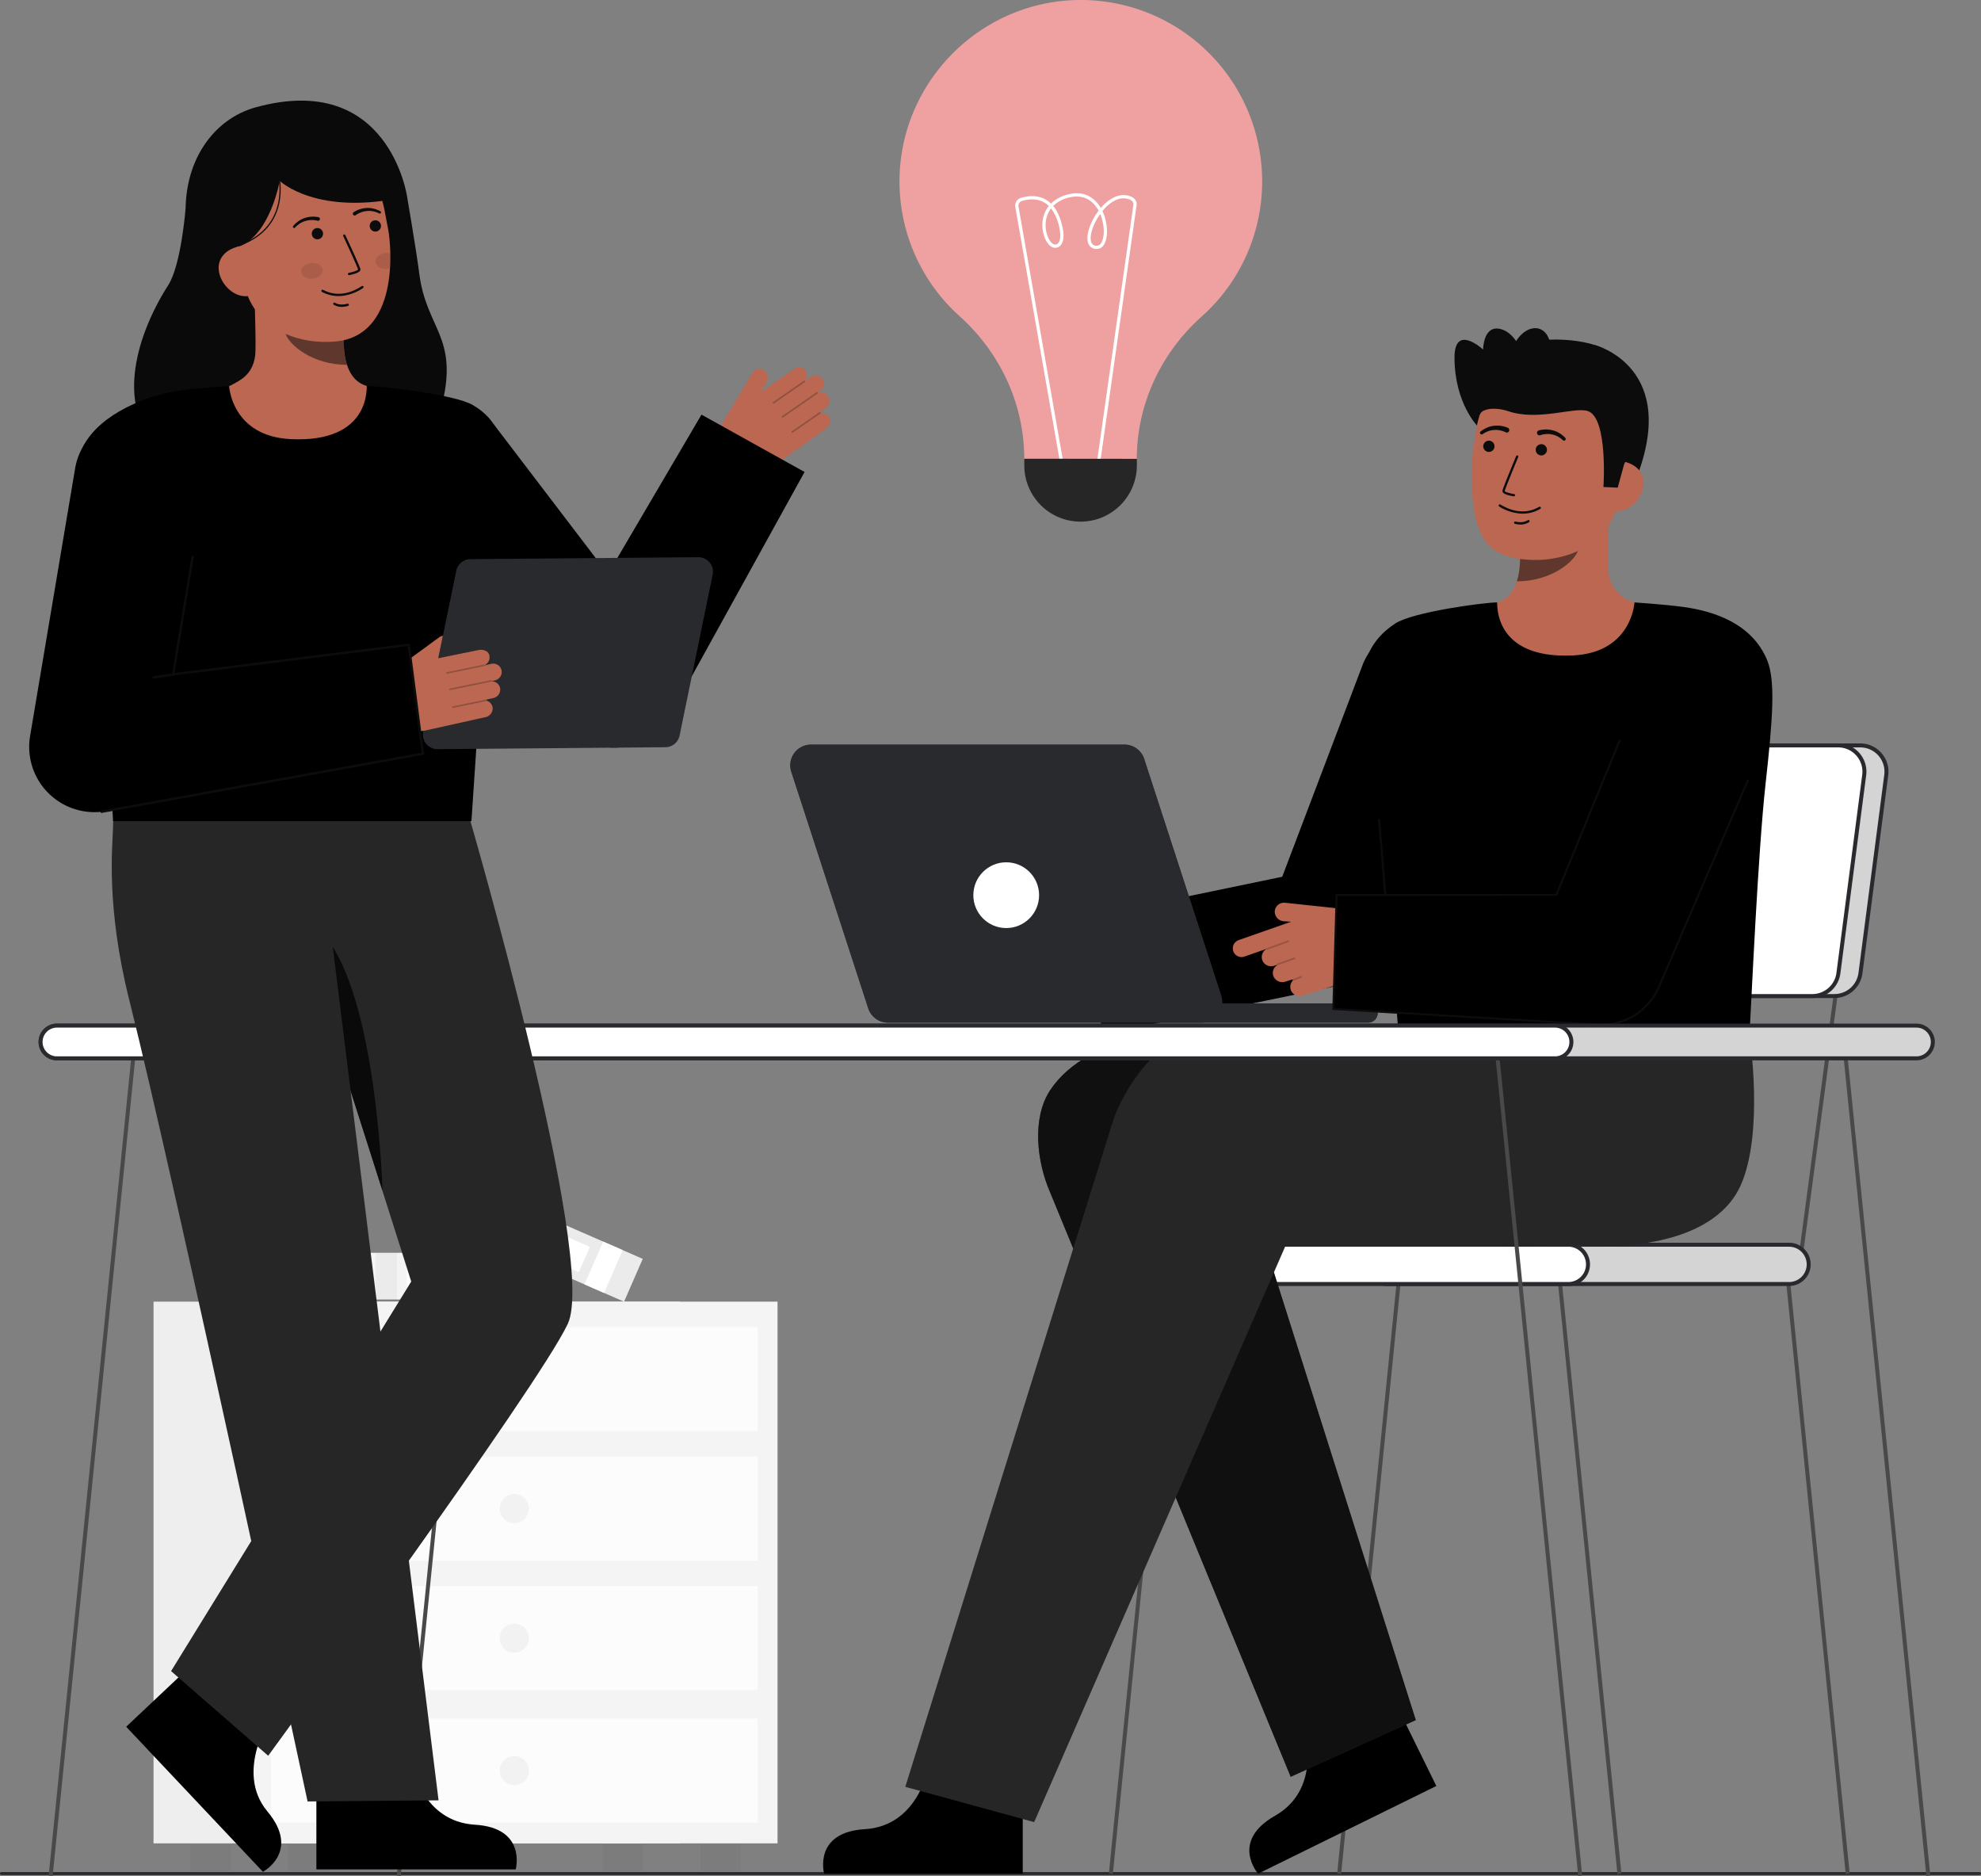 <svg id="Layer_1" data-name="Layer 1" xmlns="http://www.w3.org/2000/svg" viewBox="0 0 991.824 939.027">
  <rect x="0" y="0" width="991.824" height="939.027" fill="#808080" stroke="none"/>
  <g>
    <g>
      <g>
        <rect x="177.403" y="627.099" width="80.326" height="23.372" fill="#f4f4f4"></rect>
        <rect x="188.19" y="627.099" width="10.525" height="23.372" fill="#292a2e" opacity="0.05"></rect>
        <rect x="203.701" y="632.179" width="43.764" height="13.85" fill="#fff"></rect>
      </g>
      <g>
        <rect x="239.08" y="612.872" width="81.445" height="23.372" transform="translate(273.373 -59.782) rotate(23.594)" fill="#f4f4f4"></rect>
        <rect x="239.08" y="612.872" width="81.445" height="23.372" transform="translate(273.373 -59.782) rotate(23.594)" fill="#292a2e" opacity="0.05"></rect>
        <rect x="296.872" y="622.658" width="10.672" height="23.372" transform="translate(279.163 -67.932) rotate(23.594)" fill="#fff"></rect>
        <rect x="250.039" y="614.671" width="44.373" height="13.85" transform="translate(271.554 -56.997) rotate(23.594)" fill="#fff"></rect>
      </g>
      <g>
        <g>
          <rect x="301.754" y="923.175" width="20.186" height="13.481" fill="#292a2e" opacity="0.05"></rect>
          <rect x="95.374" y="923.175" width="20.186" height="13.481" fill="#292a2e" opacity="0.05"></rect>
        </g>
        <rect x="76.87" y="651.567" width="263.574" height="271.152" fill="#f4f4f4"></rect>
        <rect x="76.87" y="651.567" width="263.574" height="271.152" fill="#292a2e" opacity="0.03"></rect>
        <rect x="125.714" y="651.567" width="263.574" height="271.152" fill="#f4f4f4"></rect>
        <g>
          <rect x="350.598" y="923.175" width="20.186" height="13.481" fill="#292a2e" opacity="0.05"></rect>
          <rect x="144.218" y="923.175" width="20.186" height="13.481" fill="#292a2e" opacity="0.05"></rect>
        </g>
        <rect x="135.609" y="664.266" width="243.786" height="52.094" fill="#fff" opacity="0.7"></rect>
        <rect x="135.609" y="729.111" width="243.786" height="52.094" fill="#fff" opacity="0.7"></rect>
        <rect x="135.609" y="793.954" width="243.786" height="52.094" fill="#fff" opacity="0.7"></rect>
        <circle cx="257.502" cy="690.313" r="7.289" fill="#292a2e" opacity="0.05"></circle>
        <circle cx="257.502" cy="755.158" r="7.289" fill="#292a2e" opacity="0.05"></circle>
        <circle cx="257.502" cy="820.002" r="7.289" fill="#292a2e" opacity="0.05"></circle>
        <g>
          <rect x="135.609" y="860.26" width="243.786" height="52.094" fill="#fff" opacity="0.7"></rect>
          <circle cx="257.502" cy="886.307" r="7.289" fill="#292a2e" opacity="0.05"></circle>
        </g>
      </g>
    </g>
    <g>
      <g>
        <path d="M.7,938.524h990.42a.7.7,0,0,0,0-1.4H.7a.7.7,0,1,0,0,1.4Z" fill="#292a2e"></path>
        <g opacity="0.65">
          <path d="M.7,938.524h990.42a.7.7,0,0,0,0-1.4H.7a.7.7,0,1,0,0,1.4Z" fill="#292a2e"></path>
        </g>
      </g>
      <g>
        <g>
          <polygon points="924.101 938.116 926.065 937.738 895.369 632.707 893.405 633.085 924.101 938.116" fill="#494949"></polygon>
          <polygon points="809.803 938.116 811.767 937.738 781.072 632.707 779.108 633.085 809.803 938.116" fill="#494949"></polygon>
          <g>
            <polygon points="557.155 938.116 555.191 937.738 585.887 632.707 587.851 633.085 557.155 938.116" fill="#494949"></polygon>
            <polygon points="671.453 938.116 669.489 937.738 700.184 632.707 702.148 633.085 671.453 938.116" fill="#494949"></polygon>
          </g>
          <rect x="636.434" y="564.744" width="135.496" height="2" transform="translate(50.216 1188.854) rotate(-82.395)" fill="#494949"></rect>
          <rect x="842.258" y="564.744" width="135.496" height="2" transform="translate(228.799 1392.867) rotate(-82.395)" fill="#494949"></rect>
          <g>
            <rect x="684.565" y="623.061" width="220.99" height="19.671" rx="9.835" transform="translate(1590.12 1265.792) rotate(180)" fill="#292a2e"></rect>
            <rect x="684.565" y="623.061" width="220.99" height="19.671" rx="9.835" transform="translate(1590.12 1265.792) rotate(180)" fill="#fff" opacity="0.8"></rect>
            <path d="M683.565,632.9A10.847,10.847,0,0,1,694.4,622.061H895.72a10.835,10.835,0,0,1,0,21.67H694.4A10.848,10.848,0,0,1,683.565,632.9Zm10.835-8.835a8.835,8.835,0,1,0,0,17.67H895.72a8.835,8.835,0,0,0,0-17.67Z" fill="#292a2e"></path>
          </g>
          <g>
            <rect x="574.07" y="623.061" width="220.99" height="19.671" rx="9.835" transform="translate(1369.13 1265.792) rotate(-180)" fill="#fff"></rect>
            <path d="M573.069,632.9a10.848,10.848,0,0,1,10.836-10.835h201.32a10.835,10.835,0,0,1,0,21.67H583.905A10.849,10.849,0,0,1,573.069,632.9Zm10.836-8.835a8.835,8.835,0,1,0,0,17.67h201.32a8.835,8.835,0,0,0,0-17.67Z" fill="#292a2e"></path>
          </g>
          <g>
            <path d="M723.189,498.591H918.436a13.145,13.145,0,0,0,13.035-11.447l12.914-99.18a13.144,13.144,0,0,0-13.034-14.842H736.1a13.146,13.146,0,0,0-13.035,11.448l-12.915,99.179A13.145,13.145,0,0,0,723.189,498.591Z" fill="#292a2e"></path>
            <path d="M723.189,498.591H918.436a13.145,13.145,0,0,0,13.035-11.447l12.914-99.18a13.144,13.144,0,0,0-13.034-14.842H736.1a13.146,13.146,0,0,0-13.035,11.448l-12.915,99.179A13.145,13.145,0,0,0,723.189,498.591Z" fill="#fff" opacity="0.8"></path>
            <path d="M712.561,494.78a14.143,14.143,0,0,1-3.4-11.159l12.915-99.18A14.18,14.18,0,0,1,736.1,372.122H931.351a14.144,14.144,0,0,1,14.026,15.971l-12.915,99.18a14.179,14.179,0,0,1-14.026,12.318H723.189A14.145,14.145,0,0,1,712.561,494.78ZM736.1,374.122A12.175,12.175,0,0,0,724.061,384.7l-12.915,99.18a12.144,12.144,0,0,0,12.043,13.712H918.436a12.174,12.174,0,0,0,12.043-10.576l12.914-99.18a12.144,12.144,0,0,0-12.042-13.713Z" fill="#292a2e"></path>
          </g>
          <g>
            <path d="M712.148,498.591H907.4a13.145,13.145,0,0,0,13.035-11.447l12.915-99.18a13.145,13.145,0,0,0-13.035-14.842H725.063a13.145,13.145,0,0,0-13.034,11.448l-12.915,99.179A13.144,13.144,0,0,0,712.148,498.591Z" fill="#fff"></path>
            <path d="M701.52,494.78a14.147,14.147,0,0,1-3.4-11.159l12.915-99.18a14.181,14.181,0,0,1,14.026-12.319H920.31a14.144,14.144,0,0,1,14.026,15.971l-12.914,99.18A14.181,14.181,0,0,1,907.4,499.591H712.148A14.147,14.147,0,0,1,701.52,494.78Zm23.543-120.658A12.177,12.177,0,0,0,713.02,384.7l-12.915,99.18a12.144,12.144,0,0,0,12.043,13.712H907.4a12.174,12.174,0,0,0,12.043-10.576l12.915-99.179a12.146,12.146,0,0,0-12.043-13.714Z" fill="#292a2e"></path>
          </g>
        </g>
        <g>
          <g>
            <path d="M739.873,213.452s-11.526-11.463-11.651-34.232c-.1-17.63,14.318-4.243,14.318-4.243s.054-12.695,8.965-10.213,12.208,16.276,12.208,16.276" fill="#0c0c0c"></path>
            <path d="M798.261,172.655s44.412,11.006,19.751,69.852l-4.025-.279-8.17-.567" fill="#0c0c0c"></path>
            <path id="sk" d="M741.257,303.665c.2-.027,2.42,36.8,45.206,33.592,29.62-2.219,40.181-33.645,40.86-33.645-3.194-.678-7.14-1.708-8.709-2.062A17.279,17.279,0,0,1,805.4,287.018c-.867-5.22.6-31.928.151-37.21l-45.467,10.149c.635,11.155,5.082,37.016-10.5,41.593C746.983,302.307,744.19,303,741.257,303.665Z" fill="#bb6751"></path>
            <path id="sh" d="M759.441,290.981a32.865,32.865,0,0,0,1.368-7.057,75.216,75.216,0,0,0-.3-16.412,49.849,49.849,0,0,0,25.129-11.01c.844,3.118,5.487,16.742,4.2,19.7C787.413,281.809,775.994,290.981,759.441,290.981Z" fill="#0c0c0c" opacity="0.52"></path>
            <path d="M766.241,280.239c17.99.841,40.8-7.474,44.409-31.555l3.259-21.729c3.611-24.081-6.11-45.5-28.783-48.9h0c-22.673-3.4-42.548,13.581-46.159,37.662l-1.443,9.619a73.5,73.5,0,0,0-.633,9.99c-.022,8.828-.022,22.256,4.641,31.978C745.933,276.482,754.748,279.7,766.241,280.239Z" fill="#bb6751"></path>
            <path d="M761.016,257.06a23.649,23.649,0,0,1-10.391-3.5.579.579,0,1,1,.594-.993c6.792,4.065,13.4,4.511,19.119,1.293a3.743,3.743,0,0,1,.357-.187.579.579,0,0,1,.434,1.073c-.045.02-.119.064-.223.122A17.34,17.34,0,0,1,761.016,257.06Z" fill="#0c0c0c"></path>
            <path d="M760.443,262.518a11.837,11.837,0,0,1-1.981-.32.578.578,0,1,1,.277-1.123c3.912.965,6.056-.594,6.146-.661a.578.578,0,0,1,.7.921A7.841,7.841,0,0,1,760.443,262.518Z" fill="#0c0c0c"></path>
            <circle cx="745.433" cy="223.405" r="2.824" fill="#0c0c0c"></circle>
            <circle cx="771.692" cy="225.156" r="2.824" fill="#0c0c0c"></circle>
            <path d="M808.142,255.809c6.89,1.033,13.582-5.5,14.615-12.391s-3.983-11.528-10.873-12.561l-4.243,4.084-5.423,19.98Z" fill="#bb6751"></path>
            <g>
              <path d="M802.794,243.777s2.345-34.454-7.717-37.98c-6.7-2.348-24.757,5.141-39.837.067-6.6-2.22-13.257-1.424-14.35,1.686-.432,1.231-2.159-17.553,10.342-29.918,9.953-9.845,38.018-9.165,50.1-3.835,33.45,14.758,11.77,58.758,11.77,58.758l-3.165,11.555Z" fill="#0c0c0c"></path>
              <path d="M757.947,248.433l-.044,0c-2.221-.327-5.911-1.123-5.668-2.785.2-1.377,6.161-15.685,6.841-17.311a.572.572,0,1,1,1.055.44c-2.644,6.336-6.626,16.1-6.764,17.037.161.425,2.4,1.148,4.7,1.488a.572.572,0,0,1-.122,1.136Z" fill="#0c0c0c"></path>
              <path d="M754.914,214.139a13.586,13.586,0,0,0-7.144-.975,12,12,0,0,0-3.445.977,14.07,14.07,0,0,0-3.017,1.844.833.833,0,0,0,.955,1.363l.057-.037a12.233,12.233,0,0,1,2.716-1.434,10.015,10.015,0,0,1,2.951-.641,11.349,11.349,0,0,1,5.778,1.123l.075.039a1.251,1.251,0,0,0,1.146-2.225Z" fill="#0c0c0c"></path>
              <path d="M771.274,217.81a11.329,11.329,0,0,1,5.878-.314,9.989,9.989,0,0,1,2.834,1.042,12.268,12.268,0,0,1,2.492,1.795l.049.043a.833.833,0,0,0,1.137-1.216,14.077,14.077,0,0,0-2.734-2.243,12.008,12.008,0,0,0-3.276-1.444,13.6,13.6,0,0,0-7.211-.021,1.251,1.251,0,0,0,.675,2.41l.073-.023Z" fill="#0c0c0c"></path>
            </g>
            <ellipse cx="766.169" cy="177.868" rx="14.04" ry="9.539" transform="translate(341.583 839.97) rotate(-70.399)" fill="#0c0c0c"></ellipse>
          </g>
          <g>
            <path d="M464.375,886.277s-5.362,27.793-31.384,29.342-20.38,22.28-20.38,22.28h99.444V888.215Z" fill="#000000"></path>
            <path d="M653.563,868.729s7.457,27.306-15.21,40.183S629.9,937.9,629.9,937.9L719.133,894,697.2,849.421Z" fill="#000000"></path>
            <g>
              <path d="M708.831,861.016l-75.25-237.39h136.4c27.4,0,38.822-23.235,38.822-50.633s-26.935-51.416-54.334-51.416H570.379c-16.711,0-35.449,10.22-44.62,24.19s-6.693,35.617-.048,50.951l120.5,292.667" fill="#262626"></path>
              <path d="M708.831,861.016l-75.25-237.39h136.4c27.4,0,38.822-23.235,38.822-50.633s-26.935-51.416-54.334-51.416H570.379c-16.711,0-35.449,10.22-44.62,24.19s-6.693,35.617-.048,50.951l120.5,292.667" fill="#0a0a0a" opacity="0.8"></path>
              <path d="M517.774,912.088,643.593,623.626l165.209-.011c38.711-3.035,56.44-24.25,55.876-51.642-.556-27.045-14.25-53.758-41.173-53.758H600.836c-19.92.409-35.592,22.423-42.982,40.925l-104.6,335.288" fill="#262626"></path>
              <path d="M875.949,518.546s7.337,47.846-4.293,74.447c-14.519,33.21-68.947,30.623-68.947,30.623l3.067-105.4Z" fill="#262626"></path>
            </g>
          </g>
          <path d="M553.12,517.605l116.7-24.182a29.529,29.529,0,0,0,21.616-18.438l45.9-120.953a29.529,29.529,0,1,0-55.215-20.954l-40.152,105.8L541.137,459.775S551.1,518.024,553.12,517.605Z" fill="#000000"></path>
          <path d="M688.1,384.747c1.347,15.833,10.9,114.61,12.2,134.112H875.872c1.009-17.589,4.284-92.266,8.11-126.661,3.651-32.822,4.976-51.552.77-61.751-7.418-17.99-25.981-24.463-41.971-26.628-9.763-1.321-24.448-2.269-24.448-2.269S817.09,326.7,787.441,328.1c-40.359,1.9-37.664-26.553-37.864-26.553-6.538,0-42.128,4.755-51.027,10.555-12.569,8.193-16.284,19.357-16.431,29.614C681.95,353.53,686.568,366.791,688.1,384.747Z" fill="#000000"></path>
          <path d="M695,465.459l.042,0a.5.5,0,0,0,.456-.54l-4.558-54.754a.487.487,0,0,0-.539-.457.5.5,0,0,0-.457.54L694.5,465A.5.5,0,0,0,695,465.459Z" fill="#0c0c0c"></path>
          <g>
            <path d="M611.377,498.321,572.853,379.9A10.365,10.365,0,0,0,563,372.739H406.044a10.365,10.365,0,0,0-9.857,13.572l38.525,118.423a10.364,10.364,0,0,0,9.857,7.159H601.52A10.365,10.365,0,0,0,611.377,498.321Z" fill="#292a2e"></path>
            <path d="M611.377,498.321,572.853,379.9A10.365,10.365,0,0,0,563,372.739H406.044a10.365,10.365,0,0,0-9.857,13.572l38.525,118.423a10.364,10.364,0,0,0,9.857,7.159H601.52A10.365,10.365,0,0,0,611.377,498.321Z" fill="#292a2e"></path>
            <rect x="575.211" y="502.29" width="114.544" height="9.602" rx="4.74" fill="#292a2e"></rect>
            <rect x="575.211" y="502.29" width="114.544" height="9.602" rx="4.74" fill="#292a2e"></rect>
            <circle cx="503.782" cy="448.093" r="16.461" fill="#fff"></circle>
          </g>
          <g id="b_4_ha">
            <path d="M620.159,470.58l26.221-9.191-3.764-.26a4.807,4.807,0,0,1-4.38-4.888,4.632,4.632,0,0,1,5.128-4.347l46.391,4.93-1.205,14.908a23.321,23.321,0,0,1-16.27,20.374l-20.09,6.258a4.743,4.743,0,0,1-5.609-2.133,4.633,4.633,0,0,1,.728-5.441.424.424,0,0,1-.139-.175.43.43,0,0,1,.058-.4l-3.7,1.161a4.807,4.807,0,0,1-5.973-2.72,4.628,4.628,0,0,1,2-5.611.388.388,0,0,1-.114-.092l-1.522.477A4.742,4.742,0,0,1,632.3,481.3a4.635,4.635,0,0,1,1.68-6.2.382.382,0,0,1-.014-.094l-10.92,3.828a4.368,4.368,0,0,1-2.889-8.245Z" fill="#bb6751"></path>
            <path id="b_4_ha_sh" d="M634.4,475.424a.437.437,0,0,0,.149-.026l10.562-3.841a.435.435,0,0,0-.3-.818l-10.563,3.841a.435.435,0,0,0,.149.844Z" fill="#0a0a0a" opacity="0.2"></path>
            <path id="b_4_ha_sh-2" data-name="b_4_ha_sh" d="M639.737,483.1a.435.435,0,0,0,.146-.025l8.325-2.955a.435.435,0,1,0-.29-.82l-8.326,2.955a.435.435,0,0,0,.145.845Z" fill="#0a0a0a" opacity="0.2"></path>
            <path id="b_4_ha_sh-3" data-name="b_4_ha_sh" d="M647.577,490.9a.447.447,0,0,0,.155-.029l3.9-1.487a.435.435,0,0,0-.311-.813l-3.9,1.488a.435.435,0,0,0,.155.841Z" fill="#0a0a0a" opacity="0.2"></path>
          </g>
          <path d="M669.222,448l110-.074,41.616-101.512,62.077,26.1L830.993,492.994l-.507,1.2a31.138,31.138,0,0,1-30.4,18.692l-132.528-7.83Z" fill="#000000"></path>
          <path d="M801.91,513.438a31.739,31.739,0,0,0,29.035-19.046l.508-1.2,44.24-102.656-.918-.4L830.025,494a30.731,30.731,0,0,1-29.91,18.387l-132.043-7.8,1.636-56.083,109.849-.074,32-78.052-.926-.379-31.743,77.431-110.15.075-1.693,58.023.485.029,132.528,7.829C800.675,513.42,801.3,513.438,801.91,513.438Z" fill="#0c0c0c"></path>
        </g>
        <g>
          <rect x="11.006" y="729.252" width="419.473" height="2" transform="translate(-527.996 876.489) rotate(-84.232)" fill="#494949"></rect>
          <g>
            <g>
              <rect x="943.359" y="520.515" width="2" height="419.473" transform="translate(-68.652 98.674) rotate(-5.772)" fill="#494949"></rect>
              <rect x="769.061" y="520.515" width="2" height="419.473" transform="translate(-69.535 81.145) rotate(-5.772)" fill="#494949"></rect>
            </g>
            <rect x="-163.291" y="729.252" width="419.473" height="2" transform="translate(-684.777 703.073) rotate(-84.232)" fill="#494949"></rect>
          </g>
          <g>
            <rect x="20.317" y="513.383" width="947.391" height="16.387" rx="8.194" transform="translate(988.026 1043.154) rotate(180)" fill="#292a2e"></rect>
            <rect x="20.317" y="513.383" width="947.391" height="16.387" rx="8.194" transform="translate(988.026 1043.154) rotate(180)" fill="#fff" opacity="0.8"></rect>
            <path d="M19.317,521.577a9.2,9.2,0,0,1,9.194-9.194h931a9.194,9.194,0,1,1,0,18.388h-931A9.2,9.2,0,0,1,19.317,521.577Zm9.194-7.194a7.194,7.194,0,0,0,0,14.388h931a7.194,7.194,0,1,0,0-14.388Z" fill="#292a2e"></path>
          </g>
          <g>
            <rect x="20.317" y="513.383" width="766.43" height="16.387" rx="8.194" transform="translate(807.065 1043.154) rotate(180)" fill="#fff"></rect>
            <path d="M19.317,521.577a9.2,9.2,0,0,1,9.194-9.194H778.554a9.194,9.194,0,0,1,0,18.388H28.511A9.2,9.2,0,0,1,19.317,521.577Zm9.194-7.194a7.194,7.194,0,0,0,0,14.388H778.554a7.194,7.194,0,0,0,0-14.388Z" fill="#292a2e"></path>
          </g>
        </g>
      </g>
    </g>
    <g>
      <g>
        <path d="M136.033,858.8s-18.937,27.871-2.153,47.937-2.236,30.218-2.236,30.218L63.182,864.346l36.274-34.205Z" fill="#000000"></path>
        <path d="M235.414,410.676s63.923,219.861,48.857,252c-14.812,31.6-150,216.191-150,216.191L85.654,836.5,205.893,641.506S170.3,528.9,151.057,469.845c-11.6-35.6-31.118-34.466-32.972-71.862h0Z" fill="#262626"></path>
        <polygon points="164.635 658.526 180.448 640.519 176.332 746.223 158.708 762.974 164.635 658.526" fill="#0a0a0a"></polygon>
        <path d="M162.016,503.69s-7.571-44.941.526-35.315c26.329,31.3,28.95,127.618,28.95,127.618Z" fill="#0a0a0a"></path>
        <path d="M206.248,883.943s5.381,27.891,31.5,29.445,20.451,22.358,20.451,22.358H158.4V885.888Z" fill="#000000"></path>
        <path d="M57.249,405.167s-.442-2.055-.7,9.961c-.185,8.485-3.631,38.518,8.283,85.888C87.15,589.767,154,901.743,154,901.743l65.575-.551L157.735,402.44Z" fill="#262626"></path>
      </g>
      <g>
        <path d="M56.234,405.527l-.214.012S56.174,401.408,56.234,405.527Z" fill="#333"></path>
        <g>
          <path d="M415.191,208.936a4.228,4.228,0,0,0-4.319-2.287.37.37,0,0,0-.048-.222.374.374,0,0,0-.347-.141l2.93-2.1a4.4,4.4,0,0,0,1.45-5.592A4.234,4.234,0,0,0,409.5,196.7c.007-.041-.021-.081-.027-.123l1.2-.863a4.34,4.34,0,0,0,1.525-5.275,4.24,4.24,0,0,0-6.335-1.7l-2.777,1.991c-.008-.017,0-.036-.011-.051s-.041-.021-.057-.038a4.233,4.233,0,0,0,.279-5.275c-1.311-2.11-4.338-1.679-6.134-.392l-16.348,11.293,2.922-4.92a4.4,4.4,0,0,0-1.163-5.891,4.237,4.237,0,0,0-6,1.357L360.627,213.67a14.08,14.08,0,0,0,4.573,19.087h0a21.339,21.339,0,0,0,23.848-.685l24.688-17.695A4.537,4.537,0,0,0,415.191,208.936Z" fill="#bb6751"></path>
          <g opacity="0.25">
            <path d="M386.912,201.886a.391.391,0,0,0,.539.092l15.533-10.759a.391.391,0,1,0-.446-.643l-15.533,10.759a.391.391,0,0,0-.1.544Z" fill="#0c0c0c"></path>
          </g>
          <g opacity="0.25">
            <path d="M391.468,208.868a.392.392,0,0,0,.539.091l17.335-12.007a.391.391,0,0,0,.1-.544.406.406,0,0,0-.544-.1l-17.335,12.007a.391.391,0,0,0-.1.544Z" fill="#0c0c0c"></path>
          </g>
          <g opacity="0.25">
            <path d="M396.359,216.458a.392.392,0,0,0,.539.091l13.828-9.577a.391.391,0,0,0-.446-.643l-13.828,9.577a.391.391,0,0,0-.1.544Z" fill="#0c0c0c"></path>
          </g>
        </g>
        <path d="M351.212,207.552l-46.855,79.8-57.173-74.99L199.7,255.168,280.788,360.18l.532.747a32.418,32.418,0,0,0,54.87-4.016l66.629-120.659Z" fill="#000000"></path>
        <path d="M299.763,296.948a.595.595,0,0,1-.53-.866l4.593-9a.6.6,0,0,1,1.06.542l-4.593,9A.6.6,0,0,1,299.763,296.948Z" fill="#0c0c0c"></path>
        <rect x="231.143" y="298.939" width="25.245" height="1.19" transform="translate(-69.099 525.936) rotate(-86.752)" fill="#0c0c0c"></rect>
        <g>
          <g>
            <g>
              <path d="M92.908,104.488s-2.2,28.055-8.63,38.168C65.753,171.771,60.1,204.7,78.114,222.146s134.161,19.03,143.419-20.511c7.794-33.289-8.062-37.061-11.612-64.638-1.606-12.478-6.118-38.656-6.118-38.656" fill="#0a0a0a"></path>
              <path id="sk-2" data-name="sk" d="M191.964,195.315c-.2-.027-2.426,36.894-45.316,33.675-29.693-2.224-40.281-33.728-40.961-33.728,3.2-.68,8.592-1.669,10.014-2.428,4.676-2.513,10.461-5.127,11.968-14.207.869-5.233-.605-32.006-.151-37.3L173.1,151.5c-.637,11.183-5.094,37.108,10.529,41.7C186.224,193.954,189.024,194.652,191.964,195.315Z" fill="#bb6751"></path>
              <path id="sh-2" data-name="sh" d="M173.735,182.6a33.077,33.077,0,0,1-1.371-7.074,75.463,75.463,0,0,1,.3-16.453,49.981,49.981,0,0,1-25.191-11.037c-.846,3.126-5.5,16.783-4.212,19.754C145.7,173.405,157.142,182.6,173.735,182.6Z" fill="#0c0c0c" opacity="0.52"></path>
              <path d="M167.694,170.98c-17.988,1.53-41.154-5.926-45.693-29.911l-4.1-21.641c-4.539-23.985,4.379-45.812,26.961-50.086h0c22.583-4.274,43.142,11.975,47.681,35.96l1.813,9.581C196.1,124.086,199.79,168.249,167.694,170.98Z" fill="#bb6751"></path>
              <circle cx="187.924" cy="113.097" r="2.831" fill="#0c0c0c"></circle>
              <circle cx="158.922" cy="116.97" r="2.831" fill="#0c0c0c"></circle>
              <path d="M174.838,137.724a.332.332,0,0,0,.044-.006,25.388,25.388,0,0,0,2.708-.69c1.328-.427,3.067-1.134,2.841-2.333-.258-1.367-6.793-15.4-7.537-17a.58.58,0,1,0-1.051.491c2.787,5.977,7.274,15.805,7.448,16.725-.15.426-2.354,1.237-4.625,1.667a.58.58,0,0,0,.172,1.146Z" fill="#0c0c0c"></path>
              <path d="M171.494,148.079a23.707,23.707,0,0,0,10.275-3.9.58.58,0,0,0-.633-.972c-6.648,4.331-13.254,5.032-19.1,2.026a3.924,3.924,0,0,0-.364-.173.58.58,0,0,0-.394,1.091c.046.019.122.06.228.115A17.385,17.385,0,0,0,171.494,148.079Z" fill="#0c0c0c"></path>
              <path d="M99.839,126.97l20.244-3.711c15.331-6.2,19.968-32.745,19.968-32.745s18.622,18.15,63.752,7.827c0,0-9.049-62.937-75.721-44.637-21.5,5.9-36.928,27.565-35.006,56.519C94.423,130.514,99.839,126.97,99.839,126.97Z" fill="#0a0a0a"></path>
              <path d="M124.786,148.111c-6.863,1.3-13.815-4.99-15.114-11.853s3.548-11.7,10.411-13l4.406,3.929,6.2,19.806Z" fill="#bb6751"></path>
              <path d="M177.029,106.225a13.29,13.29,0,0,1,6.7-2.114,11.745,11.745,0,0,1,3.481.368,13.85,13.85,0,0,1,3.225,1.278.606.606,0,0,1-.526,1.091l-.044-.02a12.529,12.529,0,0,0-2.96-1.018,10.262,10.262,0,0,0-3.086-.185,11.651,11.651,0,0,0-5.7,2.058l-.054.04A.91.91,0,0,1,177,106.249Z" fill="#0c0c0c"></path>
              <path d="M158.975,110.476a11.641,11.641,0,0,0-6.056.139,10.3,10.3,0,0,0-2.811,1.287,12.49,12.49,0,0,0-2.392,2.02l-.032.032a.606.606,0,0,1-.886-.826,13.8,13.8,0,0,1,2.545-2.356,11.742,11.742,0,0,1,3.113-1.6,13.293,13.293,0,0,1,7.008-.448.91.91,0,0,1-.383,1.78l-.037-.009Z" fill="#0c0c0c"></path>
              <path d="M172.277,153.525a11.863,11.863,0,0,0,1.972-.4.58.58,0,1,0-.321-1.115c-3.881,1.117-6.088-.363-6.181-.427a.58.58,0,0,0-.667.95A7.862,7.862,0,0,0,172.277,153.525Z" fill="#0c0c0c"></path>
              <path d="M120.127,123l-.2-.56c25.649-9.208,19.377-34.378,19.311-34.631l.575-.151C139.88,87.918,146.3,113.608,120.127,123Z" fill="#0c0c0c"></path>
            </g>
            <ellipse cx="156.214" cy="135.557" rx="5.393" ry="3.956" transform="translate(-13.605 17.49) rotate(-6.141)" fill="#0c0c0c" opacity="0.1"></ellipse>
            <path d="M187.982,131.181c.24,2.169,2.829,3.67,5.79,3.355a7.417,7.417,0,0,0,1.506-.323c.167-2.581.2-5.065.155-7.366a6.808,6.808,0,0,0-2.511-.176C189.96,126.985,187.75,129,187.982,131.181Z" fill="#0c0c0c" opacity="0.1"></path>
          </g>
          <path d="M245.253,276.6c-1.351,15.871-7.923,114.891-9.221,134.441H56.605c-1.011-17.632-5.139-94.732-8.974-129.212-3.66-32.9-10.842-49.375-5.578-59.1,8.6-15.9,32.109-25.084,48.137-27.254,9.788-1.325,24.509-2.275,24.509-2.275s1.247,25.215,30.967,26.618c40.459,1.909,37.757-26.618,37.958-26.618,6.554,0,44,4.149,53.157,9.579C261.743,217.556,248.121,242.962,245.253,276.6Z" fill="#000000"></path>
          <path d="M356.814,287.684l-16.567,80.523a7.3,7.3,0,0,1-7.085,5.827l-114.078.971a7.3,7.3,0,0,1-7.21-8.768l16.568-80.523a7.3,7.3,0,0,1,7.085-5.827l114.078-.971A7.3,7.3,0,0,1,356.814,287.684Z" fill="#292a2e"></path>
          <g>
            <path d="M250.439,344.881a4.4,4.4,0,0,1-3.536,4.571l-3.511.774a.4.4,0,0,1,.261.274.334.334,0,0,1-.047.214,4.22,4.22,0,0,1,3.071,3.809,4.536,4.536,0,0,1-3.464,4.429l-29.655,6.583a21.052,21.052,0,0,1-4.619.512,21.342,21.342,0,0,1-17.583-9.25,14.069,14.069,0,0,1,3.286-19.345l25.226-18.44a4.243,4.243,0,0,1,1.881-.774l-2.322,11.274.619-.143.131-.024,19.346-3.941c2.154-.476,5.107.31,5.488,2.762a4.257,4.257,0,0,1-2.334,4.75c.012.012.036.024.036.048s-.012.036-.012.059l3.345-.738a4.239,4.239,0,0,1,5.155,4.048,4.337,4.337,0,0,1-3.476,4.25l-1.441.321c-.011.048,0,.1-.023.131A4.227,4.227,0,0,1,250.439,344.881Z" fill="#bb6751"></path>
            <g opacity="0.25">
              <path d="M223.443,336.931a.392.392,0,0,0,.46.3l18.51-3.8a.391.391,0,1,0-.158-.766l-18.51,3.8a.39.39,0,0,0-.3.461Z" fill="#0c0c0c"></path>
            </g>
            <g opacity="0.25">
              <path d="M224.892,345.141a.391.391,0,0,0,.46.295l20.657-4.236a.391.391,0,0,0,.3-.462.4.4,0,0,0-.462-.3l-20.657,4.236a.392.392,0,0,0-.3.462Z" fill="#0c0c0c"></path>
            </g>
            <g opacity="0.25">
              <path d="M226.41,354.042a.391.391,0,0,0,.46.3l16.477-3.379a.391.391,0,1,0-.157-.766l-16.478,3.379a.391.391,0,0,0-.3.462Z" fill="#0c0c0c"></path>
            </g>
          </g>
          <path id="b_4_b" d="M211.722,377.269,50.836,406.343a32.685,32.685,0,0,1-35.768-37.915L37.592,234.551A32.684,32.684,0,1,1,102.054,245.4L86.7,337.556l117.953-14.813Z" fill="#000000"></path>
          <g id="b_4_b-2" data-name="b_4_b">
            <path d="M50.835,406.938a.6.6,0,0,1-.1-1.181l160.328-28.973-6.924-53.376L86.77,338.147a.586.586,0,0,1-.5-.178.592.592,0,0,1-.158-.51l9.763-58.9a.588.588,0,0,1,.685-.489.594.594,0,0,1,.489.685l-9.633,58.113,117.161-14.714a.6.6,0,0,1,.665.514l7.073,54.526a.6.6,0,0,1-.484.662L50.942,406.929A.644.644,0,0,1,50.835,406.938Z" fill="#0c0c0c"></path>
          </g>
          <rect x="76.281" y="337.792" width="10.481" height="1.191" transform="translate(-52.463 17.14) rotate(-9.095)" fill="#0c0c0c"></rect>
        </g>
      </g>
    </g>
    <g id="b_1_idea">
      <path id="b_1_idea-2" data-name="b_1_idea" d="M631.92,90.887A90.783,90.783,0,0,0,539.042.024C489.905,1.129,450.215,41.9,450.355,91.05a90.507,90.507,0,0,0,30.084,67.219c20.324,18.281,32.39,43.993,32.358,71.329v.1l56.36.065v-.1c.031-27.3,12.093-53,32.453-71.194A90.506,90.506,0,0,0,631.92,90.887Z" fill="#EFA1A1"></path>
      <path d="M568.3,99.9c-.933-1.2-2.555-1.946-4.818-2.2-3.836-.429-8.216,1.744-11.979,5.978l-.365.4-.284-.454a16.635,16.635,0,0,0-1.719-2.311c-2.709-3.034-7.591-6.132-15.5-3.691a18.083,18.083,0,0,0-7.145,4.015l-.276.26-.275-.26a13.257,13.257,0,0,0-2.053-1.533c-4.444-2.709-9.4-2.06-12.773-1.038a4.012,4.012,0,0,0-2.782,4.526l22.092,126.261a.811.811,0,0,0,1.6-.276L509.927,103.32a2.388,2.388,0,0,1,1.654-2.7c3.058-.924,7.526-1.525,11.46.876a11.416,11.416,0,0,1,1.809,1.354l.276.252-.228.292a14.8,14.8,0,0,0-3,8.613c-.211,5.288,2.084,10.576,5.117,11.776a3.459,3.459,0,0,0,3.544-.559c1.03-.844,2.6-3.074,1.59-8.516-.9-4.793-2.449-8.6-4.615-11.338l-.235-.292.276-.26a16.425,16.425,0,0,1,6.536-3.642c5.605-1.727,10.382-.624,13.805,3.22a15.52,15.52,0,0,1,1.995,2.831l.129.227-.154.211c-.3.4-.592.811-.876,1.233-3.276,4.866-5.888,11.792-3.876,15.507a4.274,4.274,0,0,0,4.079,2.2h.073c1.671-.024,3.074-1.135,3.942-3.114,1.7-3.869,1.2-10.43-1.176-15.612l-.106-.227.163-.195c3.284-3.974,7.015-6.188,10.356-6.188.284,0,.56.016.836.04,4.266.487,4.2,2.7,4.185,2.952L549.448,229.63a.81.81,0,0,0,.69.916.839.839,0,0,0,.916-.689l18.029-127.348A3.632,3.632,0,0,0,568.3,99.9ZM530.551,115c.892,4.793-.414,6.472-1.022,6.967a1.868,1.868,0,0,1-1.208.454,2,2,0,0,1-.706-.138c-2.092-.836-4.3-5.231-4.1-10.211a13.758,13.758,0,0,1,2.385-7.316l.316-.454.341.446A24.85,24.85,0,0,1,530.551,115Zm21.192,5.839c-.616,1.4-1.451,2.125-2.481,2.141h-.154a2.569,2.569,0,0,1-2.547-1.346c-1.4-2.595.227-8.54,3.8-13.828l.438-.649.324.665C552.855,112.355,553.114,117.708,551.743,120.838Z" fill="#fff"></path>
      <path id="b_1_idea-3" data-name="b_1_idea" d="M512.778,229.73h56.36a0,0,0,0,1,0,0v3.294a28.18,28.18,0,0,1-28.18,28.18h0a28.18,28.18,0,0,1-28.18-28.18V229.73A0,0,0,0,1,512.778,229.73Z" transform="matrix(1, 0.001, -0.001, 1, 0.284, -0.625)" fill="#262626"></path>
    </g>
  </g>
</svg>